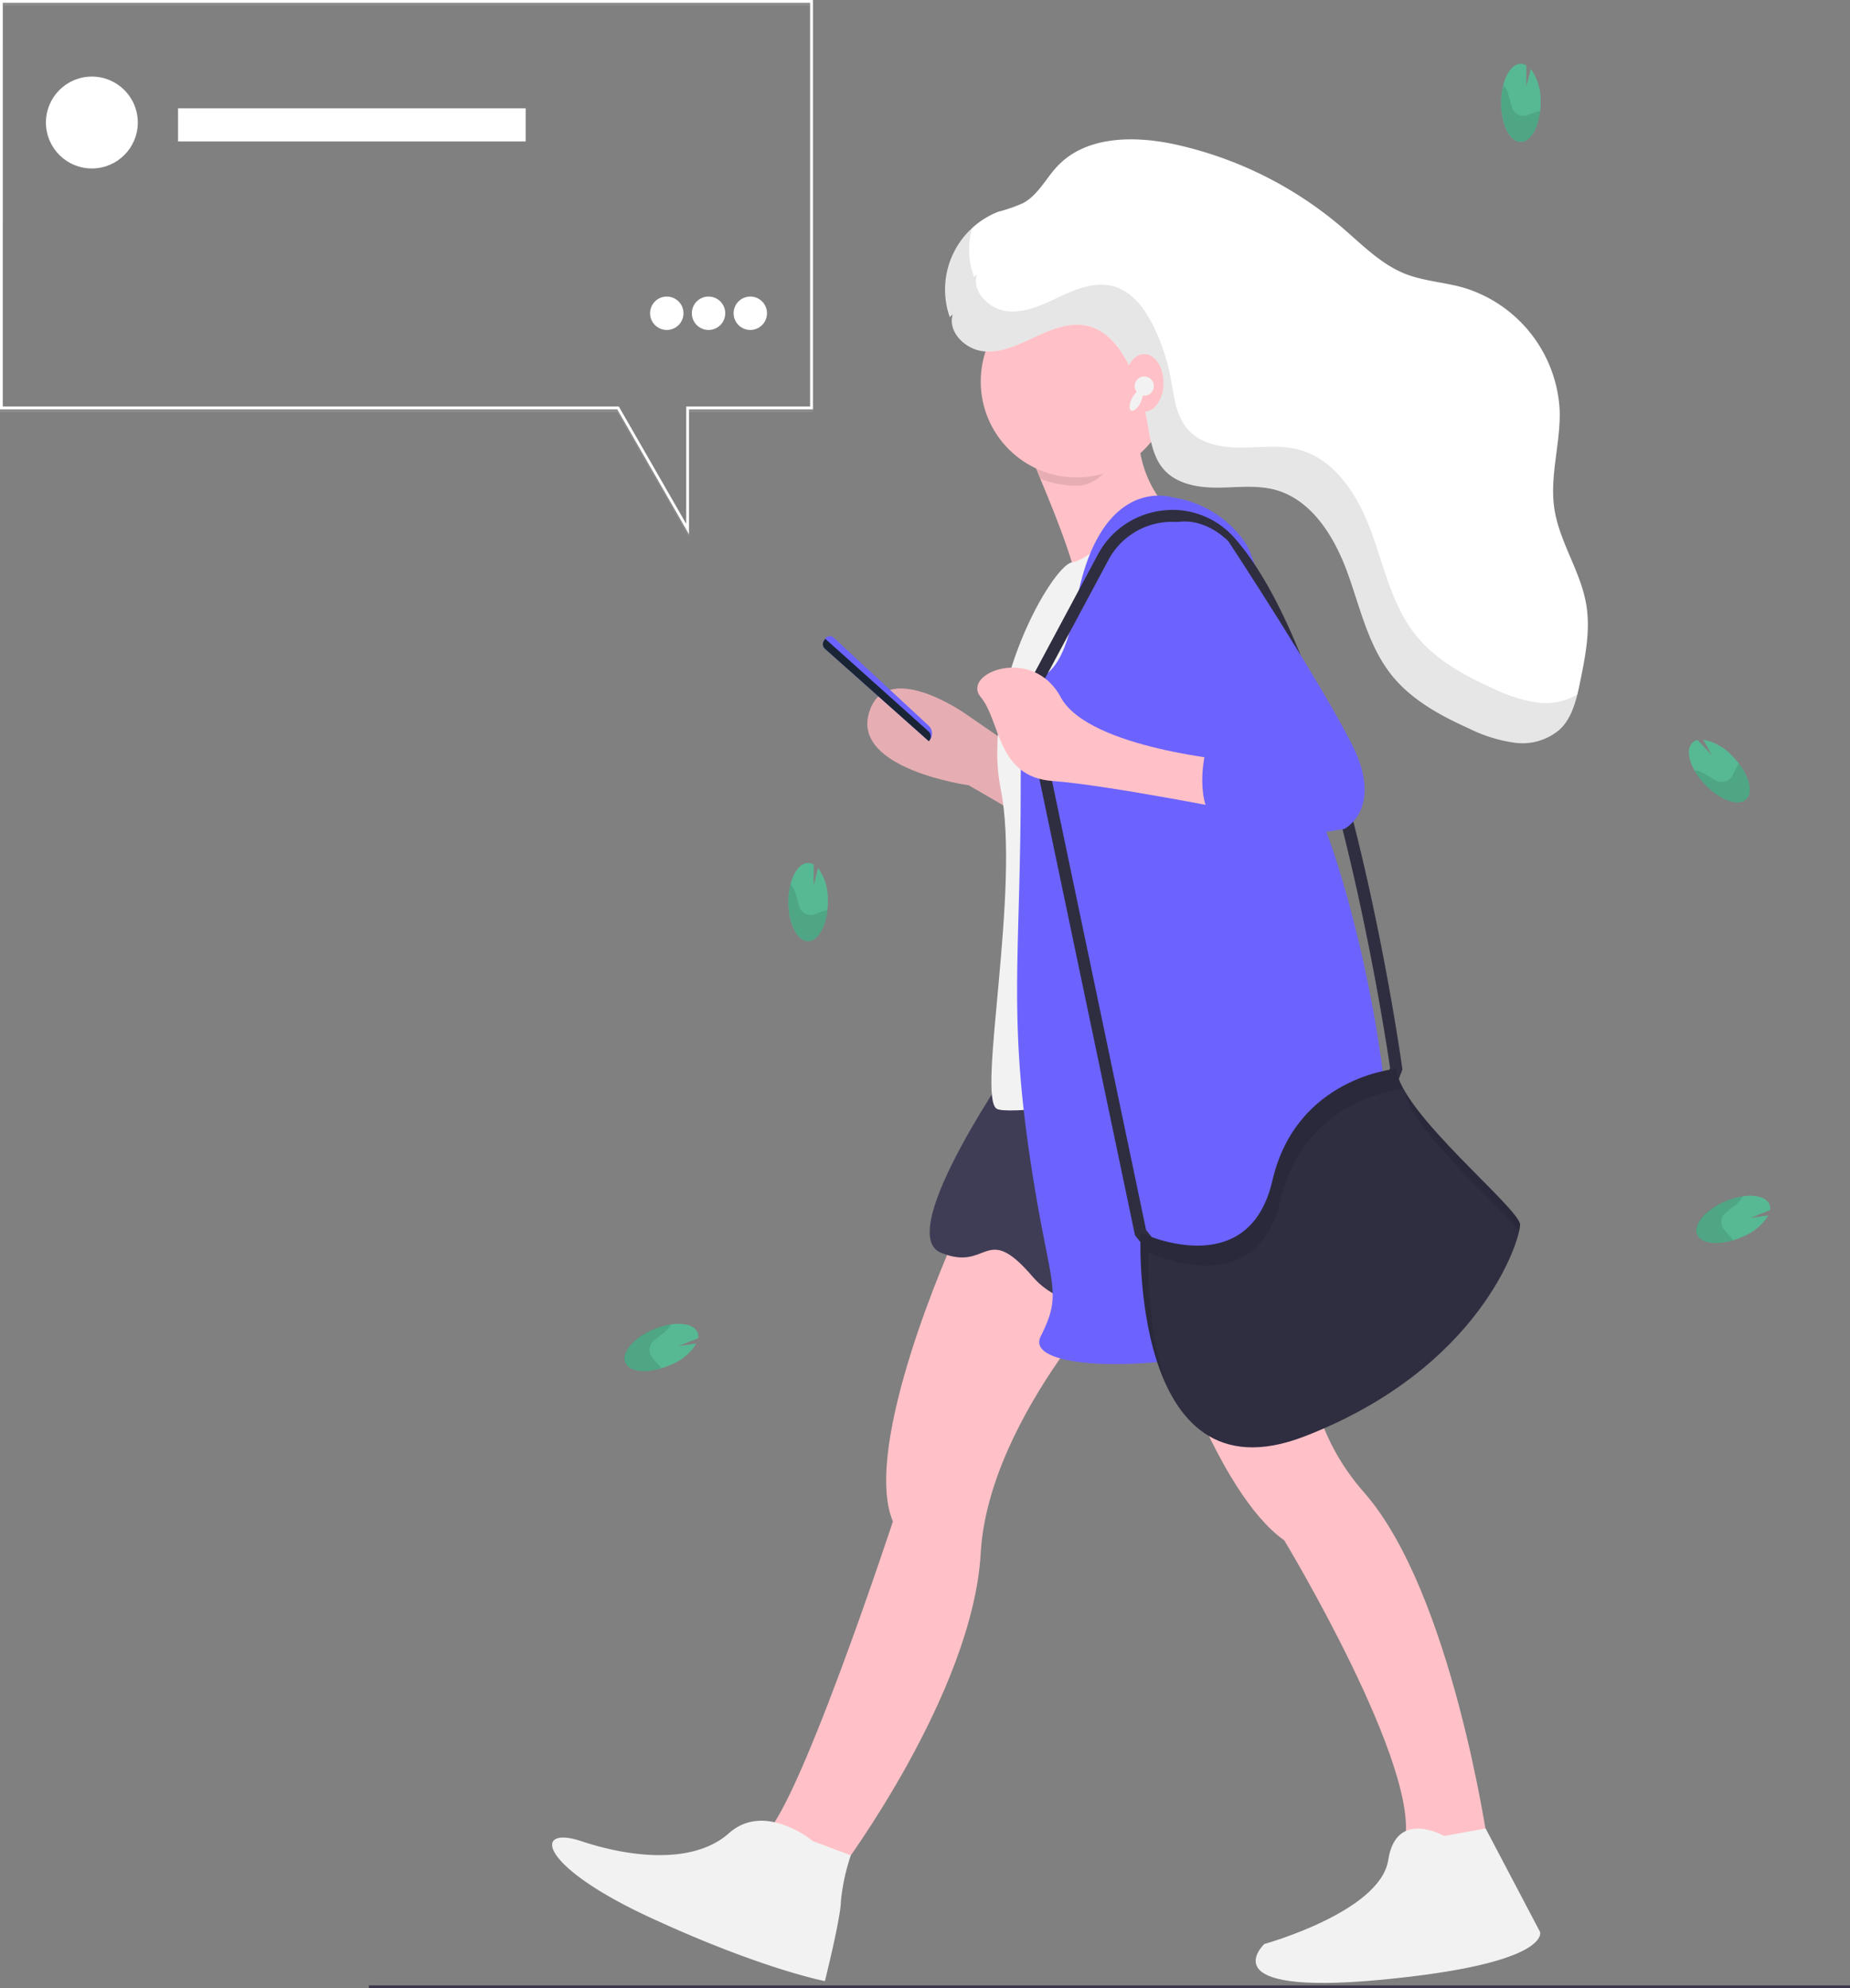 <svg xmlns="http://www.w3.org/2000/svg" width="223.526" height="240.177" viewBox="0 0 223.526 240.177">
  <rect x="0" y="0" width="223.526" height="240.177" fill="#808080" stroke="none"/>
  <g id="Group_9972" data-name="Group 9972" transform="translate(-75.487 -202)">
    <rect id="Rectangle_1551" data-name="Rectangle 1551" width="178.955" height="0.336" transform="translate(120.058 441.84)" fill="#3c354c"/>
    <path id="Path_3374" data-name="Path 3374" d="M555.692,407.388a6.32,6.32,0,0,0-1.187-3.868l-.535,2.109V403.1a1.285,1.285,0,0,0-.784-.185c-1.315.121-2.331,2.331-2.271,4.935s1.177,4.619,2.493,4.5S555.752,410,555.692,407.388Z" transform="translate(-380.175 -96.659)" fill="#57b894"/>
    <path id="Path_3375" data-name="Path 3375" d="M555.4,413.742c-.552.121-1.086.461-1.638.528a1.426,1.426,0,0,1-1.5-1.046c-.188-.457-.283-1.036-.441-1.537a3.125,3.125,0,0,0-.6-1.117,8.7,8.7,0,0,0-.256,2.355c.061,2.6,1.177,4.615,2.493,4.494,1.1-.1,1.995-1.682,2.217-3.72A2.361,2.361,0,0,0,555.4,413.742Z" transform="translate(-380.206 -101.745)" opacity="0.1"/>
    <path id="Path_3376" data-name="Path 3376" d="M879.63,360.625a6.347,6.347,0,0,0-3.525-1.985l1.053,1.884-1.732-1.847a1.3,1.3,0,0,0-.7.4c-.871,1.009-.084,3.3,1.756,5.143s4.037,2.536,4.9,1.541S881.46,362.461,879.63,360.625Z" transform="translate(-594.83 -67.284)" fill="#57b894"/>
    <path id="Path_3377" data-name="Path 3377" d="M881.561,367.485c-.316.464-.471,1.08-.824,1.507a1.433,1.433,0,0,1-1.81.283c-.454-.2-.922-.558-1.379-.811a3.122,3.122,0,0,0-1.208-.4,8.762,8.762,0,0,0,1.44,1.887c1.84,1.847,4.037,2.536,4.9,1.541.727-.834.289-2.587-.955-4.222A1.758,1.758,0,0,0,881.561,367.485Z" transform="translate(-596.134 -73.01)" opacity="0.1"/>
    <path id="Path_3378" data-name="Path 3378" d="M597.331,355.3l-5.792-3.364s-14-1.931-12.069-8.689,11.588,0,11.588,0l6.273,4.316Z" transform="translate(-399.004 -55.074)" fill="#ffc1c7"/>
    <path id="Path_3379" data-name="Path 3379" d="M597.331,355.3l-5.792-3.364s-14-1.931-12.069-8.689,11.588,0,11.588,0l6.273,4.316Z" transform="translate(-399.004 -55.074)" opacity="0.1"/>
    <path id="Path_3380" data-name="Path 3380" d="M655.145,252.637s-14,10.139-14,6.758c0-2.018-2.442-8.251-4.393-12.89-1.292-3.075-2.355-5.453-2.355-5.453l14.464-3.862a16.89,16.89,0,0,0,.161,7.064A13.617,13.617,0,0,0,655.145,252.637Z" transform="translate(-435.578 13.313)" fill="#ffc1c7"/>
    <path id="Path_3381" data-name="Path 3381" d="M562.921,538.94s-11.1,24.62-7.242,33.79c0,0-12.066,36.689-15.928,38.136s9.654,3.862,9.654,3.862,15.921-21.239,16.88-38.136,18.35-34.267,18.35-34.267Z" transform="translate(-372.307 -186.934)" fill="#ffc1c7"/>
    <path id="Path_3382" data-name="Path 3382" d="M686,556.284s6.274,20.277,14.481,26.07c0,0,16.9,28,14.464,36.686,0,0,9.654,1.45,10.139,0,0,0-4.346-30.412-14.966-42.478S704.353,550,704.353,550Z" transform="translate(-469.821 -194.273)" fill="#ffc1c7"/>
    <path id="Path_3383" data-name="Path 3383" d="M497.575,749.341s-5.792-4.827-10.135-.965-12.069,2.9-17.862.965-5.308,2.9,8.208,9.17,21.239,7.737,21.239,7.737,1.931-7.737,1.931-9.654a24.838,24.838,0,0,1,1.2-5.54Z" transform="translate(-323.868 -324.926)" fill="#f2f2f2"/>
    <path id="Path_3384" data-name="Path 3384" d="M741.55,750.558s-5.792-3.364-6.758,2.9-14.966,10.139-14.966,10.139-6.758,6.274,14,4.333,19.308-5.793,19.308-5.793l-6.573-12.493Z" transform="translate(-491.572 -326.758)" fill="#f2f2f2"/>
    <path id="Path_3385" data-name="Path 3385" d="M612.2,465.871s-14.966,21.239-9.173,23.651,5.311-3.862,11.1,2.9,20.758,3.364,22.689,1.931,6.758-7.737,10.62-7.239-6.284-24.62-6.284-24.62Z" transform="translate(-413.877 -136.2)" fill="#3f3d56"/>
    <path id="Path_3386" data-name="Path 3386" d="M647.721,242.172c-2.065,1.927-3.525,5.2-6.573,5.2a11.507,11.507,0,0,1-4.393-.865c-1.292-3.075-2.355-5.453-2.355-5.453l14.464-3.862C648.393,239.955,647.226,240.207,647.721,242.172Z" transform="translate(-435.578 13.313)" opacity="0.1"/>
    <circle id="Ellipse_144" data-name="Ellipse 144" cx="11.585" cy="11.585" r="11.585" transform="translate(193.984 236.503)" fill="#ffc1c7"/>
    <path id="Path_3387" data-name="Path 3387" d="M640.9,278.81s-5.005,5.079-7.33,5.436-11.02,15.319-8.6,27.388-2.9,37.17-.481,38.617,41.039-5.308,41.039-5.308Z" transform="translate(-428.571 -14.307)" fill="#f2f2f2"/>
    <path id="Path_3388" data-name="Path 3388" d="M651.862,271.205s-8.689-2.9-11.585,12.55-6.758,2.415-6.758,22.2-1.45,27.035.965,43.928,4.343,16.9,1.446,22.689,30.893,4.346,39.1-6.758-2.415-52.617-6.758-58.894-4.346-25.582-7.737-30.409a12.954,12.954,0,0,0-8.675-5.308Z" transform="translate(-434.707 -9.117)" fill="#6c63ff"/>
    <path id="Path_3389" data-name="Path 3389" d="M652.772,369.1l-4.275-5.348-13.647-65.13,9.173-17.122a10.159,10.159,0,0,1,7.8-5.3,9.964,9.964,0,0,1,8.746,3.364c13.277,15.117,19.941,61.992,20.217,63.98l.027.188-1.346,3.5L672.4,363.07Zm-2.93-5.981,3.445,4.306,18.044-5.564,6.781-15.2,1.208-3.118c-.478-3.29-7.263-48.718-19.847-63.041a8.692,8.692,0,0,0-14.178,1.662l-8.921,16.661Z" transform="translate(-435.877 -12.527)" fill="#2f2e41"/>
    <path id="Path_3390" data-name="Path 3390" d="M576.118,334.145h0l-12.544-11.158a.757.757,0,0,1-.124-.982l.155-.235h0a.673.673,0,0,1,1.033-.121l11.437,10.6a1.312,1.312,0,0,1,.044,1.9Z" transform="translate(-388.411 -42.611)" fill="#6c63ff"/>
    <path id="Path_3391" data-name="Path 3391" d="M576.118,334.755h0L563.575,323.6a.757.757,0,0,1-.124-.982l.155-.235,12.483,11.195a.811.811,0,0,1,.03,1.181Z" transform="translate(-388.411 -43.221)" fill="#192534"/>
    <path id="Path_3392" data-name="Path 3392" d="M650.089,344.062s-17.862-1.446-21.239-7.737-12.069-2.9-9.654,0,1.931,9.654,8.689,10.139,23.651,3.875,23.651,3.875Z" transform="translate(-425.211 -50.116)" fill="#ffc1c7"/>
    <path id="Path_3393" data-name="Path 3393" d="M708.272,476.84s-12.069.965-14.966,13.516-15.928,6.277-15.928,6.277-1.45,32.824,19.789,24.62,26.07-23.654,26.07-25.585S708.756,482.151,708.272,476.84Z" transform="translate(-464.086 -145.723)" fill="#2f2e41"/>
    <path id="Path_3394" data-name="Path 3394" d="M678.345,499.045s13.021,6.277,15.928-6.273c2.758-11.955,13.829-13.4,14.878-13.509a6.462,6.462,0,0,1-.878-2.422s-12.069.965-14.966,13.516-15.928,6.277-15.928,6.277-.471,10.714,3.085,18.37C677.965,507.693,678.345,499.045,678.345,499.045Z" transform="translate(-464.087 -145.723)" opacity="0.1"/>
    <path id="Path_3395" data-name="Path 3395" d="M786.1,501.64a4.037,4.037,0,0,0,.1-.727c0-1.652-10.6-10.374-13.963-16.183C772.953,489.217,782.8,497.778,786.1,501.64Z" transform="translate(-527.052 -150.959)" opacity="0.1"/>
    <path id="Path_3396" data-name="Path 3396" d="M608.078,164.168c-.673,2.112,1.5,4.249,3.7,4.471s4.326-.831,6.337-1.773,4.259-1.823,6.408-1.251c2.355.622,3.922,2.812,4.968,5a24.931,24.931,0,0,1,1.981,6.015c.431,2.227.629,4.676,2.16,6.358s4.07,2.136,6.391,2.126,4.669-.336,6.906.235c4.44,1.157,7.188,5.581,8.773,9.876s2.536,8.975,5.406,12.55c2.392,2.987,5.88,4.881,9.375,6.452A17.763,17.763,0,0,0,676,215.934a6.9,6.9,0,0,0,5.382-1.584c1.571-1.473,2.075-3.72,2.5-5.826.622-3.054,1.245-6.193.73-9.271-.673-4.037-3.266-7.585-3.862-11.639-.579-3.942.784-7.922.646-11.9a16.361,16.361,0,0,0-11.575-14.744c-2.355-.673-4.827-.794-7.088-1.682-2.947-1.174-5.217-3.535-7.626-5.6a46.383,46.383,0,0,0-20.018-10c-4.958-1.1-10.825-1.117-14.33,2.546-1.423,1.49-2.355,3.505-4.171,4.5a18.556,18.556,0,0,1-3,1.046,10.082,10.082,0,0,0-5.877,12.729" transform="translate(-417.464 75.792)" fill="#fff"/>
    <path id="Path_3397" data-name="Path 3397" d="M679,232.2a17.763,17.763,0,0,1-5.513-1.709c-3.5-1.571-6.98-3.465-9.375-6.452-2.869-3.576-3.825-8.251-5.406-12.55s-4.333-8.719-8.773-9.876c-2.237-.585-4.595-.246-6.906-.235s-4.827-.417-6.391-2.126-1.729-4.131-2.16-6.358a24.89,24.89,0,0,0-1.981-6.015c-1.046-2.186-2.62-4.373-4.968-5-2.149-.572-4.4.309-6.408,1.251s-4.124,1.995-6.337,1.773-4.373-2.355-3.7-4.471l-.336.336a9.318,9.318,0,0,1-.229-5.944,10.115,10.115,0,0,0-2.671,10.764l.336-.336c-.673,2.112,1.5,4.249,3.7,4.471s4.326-.831,6.337-1.773,4.259-1.823,6.408-1.251c2.355.622,3.922,2.812,4.968,5a24.931,24.931,0,0,1,1.981,6.015c.431,2.227.629,4.676,2.16,6.358s4.07,2.136,6.391,2.126,4.669-.336,6.906.235c4.44,1.157,7.188,5.581,8.773,9.876s2.536,8.975,5.406,12.55c2.392,2.987,5.88,4.881,9.375,6.452a17.764,17.764,0,0,0,5.513,1.709,6.9,6.9,0,0,0,5.382-1.584,8.416,8.416,0,0,0,2.16-4.265A7.36,7.36,0,0,1,679,232.2Z" transform="translate(-417.557 54.696)" opacity="0.1"/>
    <path id="Path_3398" data-name="Path 3398" d="M674.193,284.12s-1.45,10.62,3.862,13.035,9.17,10.606,9.17,10.606l-4.343.965s-1.45,6.758,2.412,8.689,14.481,0,14.481,0,4.83-2.415.965-10.139-14.959-24.6-14.959-24.6S679.986,276.4,674.193,284.12Z" transform="translate(-461.866 -15.274)" fill="#6c63ff"/>
    <ellipse id="Ellipse_145" data-name="Ellipse 145" cx="2.324" cy="3.485" rx="2.324" ry="3.485" transform="translate(211.416 244.768)" fill="#ffc1c7"/>
    <circle id="Ellipse_146" data-name="Ellipse 146" cx="1.161" cy="1.161" r="1.161" transform="translate(212.58 247.479)" fill="#f2f2f2"/>
    <ellipse id="Ellipse_147" data-name="Ellipse 147" cx="1.356" cy="0.582" rx="1.356" ry="0.582" transform="translate(211.642 251.332) rotate(-63.3)" fill="#f2f2f2"/>
    <path id="Path_3399" data-name="Path 3399" d="M811.692,120.388a6.359,6.359,0,0,0-1.187-3.868l-.535,2.109V116.1a1.285,1.285,0,0,0-.784-.185c-1.315.121-2.331,2.331-2.271,4.935s1.177,4.619,2.493,4.5S811.752,123,811.692,120.388Z" transform="translate(-550.061 93.799)" fill="#57b894"/>
    <path id="Path_3400" data-name="Path 3400" d="M811.4,126.742c-.552.121-1.086.461-1.638.528a1.426,1.426,0,0,1-1.5-1.046c-.188-.457-.283-1.036-.441-1.537a3.124,3.124,0,0,0-.6-1.117,8.7,8.7,0,0,0-.256,2.355c.061,2.6,1.177,4.615,2.493,4.494,1.1-.1,1.995-1.682,2.217-3.72A2.355,2.355,0,0,0,811.4,126.742Z" transform="translate(-550.092 88.713)" opacity="0.1"/>
    <path id="Path_3401" data-name="Path 3401" d="M882.641,527.382a6.315,6.315,0,0,0,3.115-2.583l-2.136.309,2.355-.955a1.3,1.3,0,0,0-.128-.794c-.616-1.167-3.048-1.258-5.429-.2s-3.815,2.856-3.2,4.037S880.256,528.438,882.641,527.382Z" transform="translate(-596.623 -175.971)" fill="#57b894"/>
    <path id="Path_3402" data-name="Path 3402" d="M881.336,527.679a15.4,15.4,0,0,1-1.113-1.309,1.427,1.427,0,0,1,.387-1.79c.336-.336.848-.673,1.248-1.009a3.075,3.075,0,0,0,.8-.982,8.781,8.781,0,0,0-2.274.673c-2.382,1.056-3.815,2.856-3.2,4.037.518.979,2.314,1.2,4.286.622A2.389,2.389,0,0,0,881.336,527.679Z" transform="translate(-596.603 -176.084)" opacity="0.1"/>
    <path id="Path_3403" data-name="Path 3403" d="M497.641,573.382a6.315,6.315,0,0,0,3.115-2.583l-2.136.309,2.355-.955a1.3,1.3,0,0,0-.128-.794c-.616-1.167-3.048-1.258-5.429-.2s-3.815,2.856-3.2,4.037S495.256,574.438,497.641,573.382Z" transform="translate(-341.13 -206.498)" fill="#57b894"/>
    <path id="Path_3404" data-name="Path 3404" d="M496.336,573.679a15.385,15.385,0,0,1-1.113-1.309,1.427,1.427,0,0,1,.387-1.79c.336-.336.848-.673,1.248-1.009a3.075,3.075,0,0,0,.8-.982,8.784,8.784,0,0,0-2.274.673c-2.382,1.056-3.815,2.856-3.2,4.037.518.979,2.314,1.2,4.286.622a2.394,2.394,0,0,0-.138-.242Z" transform="translate(-341.11 -206.61)" opacity="0.1"/>
    <rect id="Rectangle_1552" data-name="Rectangle 1552" width="42" height="4" transform="translate(97 215.088)" fill="#fff"/>
    <path id="Path_3405" data-name="Path 3405" d="M351,158.542l-8.672-15.093H267.75V94h98.224v49.448H351Zm-82.918-15.43h74.441l8.14,14.172V143.112h14.969V94.336H268.086Z" transform="translate(-192.263 108.336)" fill="#fff" opacity="0.1"/>
    <path id="Path_3406" data-name="Path 3406" d="M351,157.542l-8.672-15.093H267.75V93h98.224v49.448H351Zm-82.918-15.43h74.441l8.14,14.172V142.112h14.969V93.336H268.086Z" transform="translate(-192.263 109)" fill="#fff"/>
    <circle id="Ellipse_148" data-name="Ellipse 148" cx="5.55" cy="5.55" r="5.55" transform="translate(81.037 211.251)" fill="#fff"/>
    <circle id="Ellipse_149" data-name="Ellipse 149" cx="2.018" cy="2.018" r="2.018" transform="translate(154.032 237.825)" fill="#fff"/>
    <circle id="Ellipse_150" data-name="Ellipse 150" cx="2.018" cy="2.018" r="2.018" transform="translate(159.078 237.825)" fill="#fff"/>
    <circle id="Ellipse_151" data-name="Ellipse 151" cx="2.018" cy="2.018" r="2.018" transform="translate(164.124 237.825)" fill="#fff"/>
  </g>
</svg>
